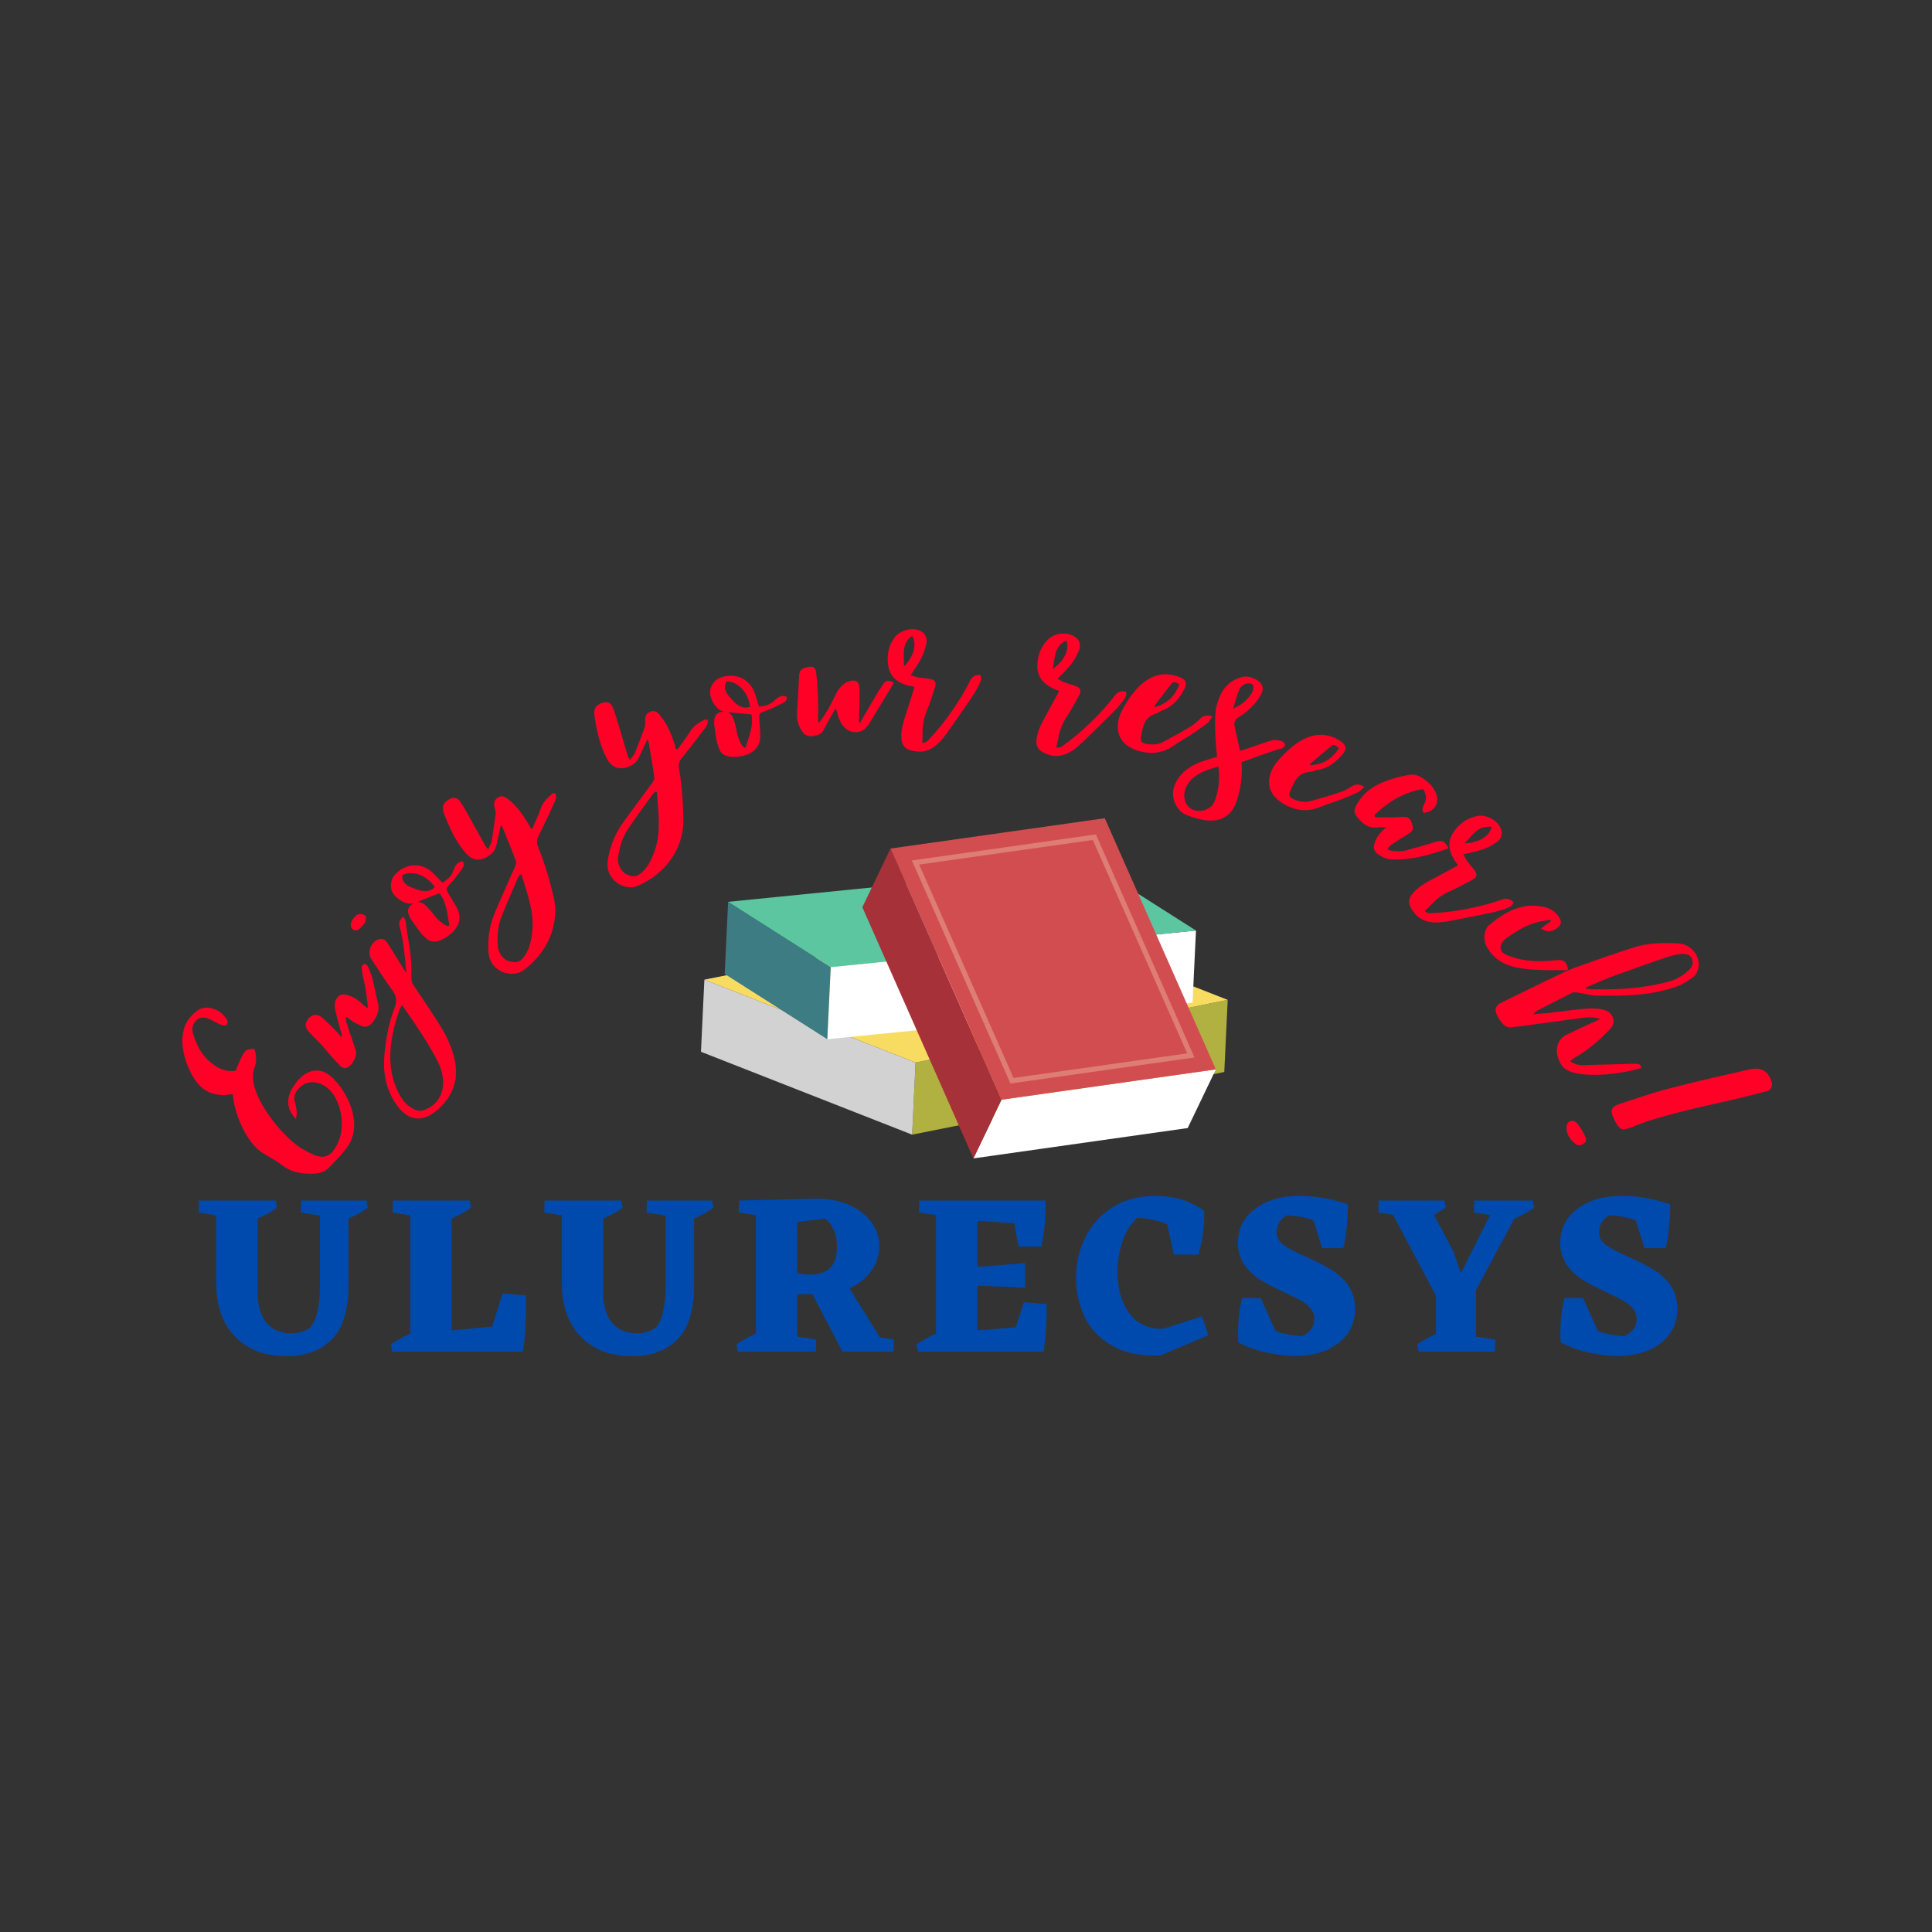 <?xml version="1.0" encoding="UTF-8"?>
<svg xmlns="http://www.w3.org/2000/svg" xmlns:xlink="http://www.w3.org/1999/xlink" width="375pt" height="375pt" viewBox="0 0 375 375" version="1.2">
<rect x="0" y="0" width="375" height="375" fill="#333333" stroke="none"/>
<defs>
<g>
<symbol overflow="visible" id="glyph0-0">
<path style="stroke:none;" d="M 20.609 -20.297 L 20.609 -1.016 L 2.078 -1.016 L 2.078 -20.297 Z M 16 -6.109 L 16 -15.25 L 6.828 -15.25 L 6.828 -6.109 Z M 16 -6.109 "/>
</symbol>
<symbol overflow="visible" id="glyph0-1">
<path style="stroke:none;" d="M 33.141 -27.922 C 32.078 -27.148 30.82 -26.453 29.375 -25.828 L 29.375 -12.672 C 29.344 -7.891 28.242 -4.43 26.078 -2.297 C 23.91 -0.172 21.035 0.891 17.453 0.891 C 13.297 0.891 10 -0.312 7.562 -2.719 C 5.125 -5.133 3.844 -8.453 3.719 -12.672 L 3.719 -26.453 L 0.312 -26.984 L 0.359 -29.328 L 15.25 -29.328 L 15.516 -27.922 C 14.453 -27.148 13.195 -26.453 11.75 -25.828 L 11.75 -11.562 C 11.75 -8.875 12.336 -6.863 13.516 -5.531 C 14.691 -4.207 16.27 -3.547 18.25 -3.547 C 19.695 -3.547 20.926 -3.914 21.938 -4.656 C 23.176 -6.008 23.812 -8.648 23.844 -12.578 L 23.844 -26.406 L 20.156 -26.984 L 20.203 -29.328 L 32.875 -29.328 Z M 33.141 -27.922 "/>
</symbol>
<symbol overflow="visible" id="glyph0-2">
<path style="stroke:none;" d="M 27.297 -9.266 C 27.297 -5.391 27.086 -2.301 26.672 0 L 1.328 0 L 1.062 -1.422 C 2.188 -2.18 3.441 -2.875 4.828 -3.5 L 4.828 -26.453 L 1.422 -26.984 L 1.469 -29.328 L 16.344 -29.328 L 16.609 -27.922 C 15.547 -27.148 14.289 -26.453 12.844 -25.828 L 12.844 -4.125 L 20.734 -4.875 L 22.734 -11.297 L 27.297 -10.906 Z M 27.297 -9.266 "/>
</symbol>
<symbol overflow="visible" id="glyph0-3">
<path style="stroke:none;" d="M 31.594 -2.344 L 31.547 0 L 21.625 0 L 15.781 -11.172 L 12.844 -11.125 L 12.844 -2.922 L 16.531 -2.344 L 16.484 0 L 1.328 0 L 1.062 -1.422 C 2.188 -2.18 3.441 -2.875 4.828 -3.5 L 4.828 -26.5 L 1.5 -26.984 L 1.547 -29.328 L 16.578 -29.688 C 20.117 -29.688 23.035 -28.805 25.328 -27.047 C 27.617 -25.297 28.766 -23.086 28.766 -20.422 C 28.766 -18.711 28.242 -17.125 27.203 -15.656 C 26.172 -14.195 24.77 -13.07 23 -12.281 L 28.891 -2.75 Z M 12.844 -15.25 C 13.676 -15.039 14.504 -14.938 15.328 -14.938 C 18.816 -14.938 20.562 -16.723 20.562 -20.297 C 20.562 -22.711 19.805 -24.555 18.297 -25.828 L 12.844 -25.172 Z M 12.844 -15.25 "/>
</symbol>
<symbol overflow="visible" id="glyph0-4">
<path style="stroke:none;" d="M 26.281 -9.219 C 26.332 -6.32 26.156 -3.25 25.75 0 L 1.328 0 L 1.062 -1.422 C 2.188 -2.18 3.441 -2.875 4.828 -3.5 L 4.828 -26.5 L 1.5 -26.984 L 1.547 -29.328 L 26.062 -29.328 L 26.094 -28.312 C 26.094 -25.594 25.816 -22.953 25.266 -20.391 L 20.828 -20.391 L 20.031 -24.906 L 12.844 -25.391 L 12.844 -16.438 L 22.109 -17.188 L 22.109 -12.406 L 12.844 -12.812 L 12.844 -4.125 L 20.297 -4.703 L 21.891 -9.578 Z M 26.281 -9.219 "/>
</symbol>
<symbol overflow="visible" id="glyph0-5">
<path style="stroke:none;" d="M 26.094 -3.188 L 16.797 0.75 C 12.922 0.895 9.758 0.242 7.312 -1.203 C 4.863 -2.648 3.098 -4.539 2.016 -6.875 C 0.941 -9.207 0.406 -11.672 0.406 -14.266 C 0.406 -17.047 0.988 -19.645 2.156 -22.062 C 3.32 -24.488 5.07 -26.453 7.406 -27.953 C 9.738 -29.461 12.57 -30.219 15.906 -30.219 C 19.477 -30.219 22.598 -29.258 25.266 -27.344 L 25.297 -26.5 C 25.297 -24.102 24.926 -21.547 24.188 -18.828 L 19.406 -18.828 L 18.078 -24.766 C 16.211 -25.473 14.289 -25.875 12.312 -25.969 C 11.02 -24.812 10.055 -23.285 9.422 -21.391 C 8.785 -19.504 8.469 -17.516 8.469 -15.422 C 8.469 -12.172 9.227 -9.508 10.75 -7.438 C 12.27 -5.375 14.461 -4.375 17.328 -4.438 L 24.859 -6.828 Z M 26.094 -3.188 "/>
</symbol>
<symbol overflow="visible" id="glyph0-6">
<path style="stroke:none;" d="M 25 -8.234 C 25 -5.523 23.926 -3.332 21.781 -1.656 C 19.633 0.008 16.848 0.844 13.422 0.844 C 11.617 0.844 9.676 0.602 7.594 0.125 C 5.508 -0.344 3.742 -1.004 2.297 -1.859 L 2.344 -1.953 L 2.297 -3.281 C 2.297 -6.051 2.566 -8.426 3.109 -10.406 L 6.688 -10.406 L 9.578 -3.984 C 11.254 -3.398 12.969 -3.078 14.719 -3.016 C 16.312 -3.754 17.109 -4.859 17.109 -6.328 C 17.109 -7.805 16.102 -9.078 14.094 -10.141 L 8.688 -12.766 L 6.953 -13.734 C 3.828 -15.629 2.266 -18.098 2.266 -21.141 C 2.266 -23.828 3.367 -26.008 5.578 -27.688 C 7.797 -29.375 10.664 -30.219 14.188 -30.219 C 17.488 -30.219 20.645 -29.656 23.656 -28.531 C 23.539 -24.957 23.234 -22.141 22.734 -20.078 L 18.656 -20.078 L 16.922 -25.484 C 15.453 -26.066 13.738 -26.391 11.781 -26.453 C 10.457 -25.66 9.797 -24.551 9.797 -23.125 C 9.797 -22.156 10.258 -21.336 11.188 -20.672 C 12.113 -20.004 13.633 -19.207 15.75 -18.281 C 17.863 -17.352 19.547 -16.473 20.797 -15.641 C 22.055 -14.816 23.07 -13.805 23.844 -12.609 C 24.613 -11.41 25 -9.953 25 -8.234 Z M 25 -8.234 "/>
</symbol>
<symbol overflow="visible" id="glyph0-7">
<path style="stroke:none;" d="M 18.781 -2.922 L 22.516 -2.344 L 22.469 0 L 7.672 0 L 7.406 -1.422 C 8.406 -2.129 9.613 -2.789 11.031 -3.406 L 11.031 -10.859 L 2.703 -26.547 L -0.141 -26.984 L -0.094 -29.328 L 12.672 -29.328 L 12.938 -27.922 L 10.641 -26.547 L 14.484 -19.312 L 15.734 -15.469 L 16 -15.469 L 21.531 -26.5 L 18.391 -26.984 L 18.438 -29.328 L 29.828 -29.328 L 30.094 -27.922 C 29.145 -27.234 27.859 -26.523 26.234 -25.797 L 18.781 -11.875 Z M 18.781 -2.922 "/>
</symbol>
<symbol overflow="visible" id="glyph1-0">
<path style="stroke:none;" d="M -22.223 -32.688 C -21.934 -32.605 -21.488 -32.578 -21.223 -32.707 C -21.062 -33.02 -20.984 -33.176 -21.113 -33.57 C -22.227 -35.781 -25.184 -36.824 -27.004 -35.445 C -27.875 -34.77 -28.59 -34.016 -29.094 -33.02 C -30.77 -29.727 -29.305 -24.836 -27.254 -21.883 C -25.797 -19.824 -23.754 -18.918 -21.207 -19.141 C -20.867 -19.164 -20.5 -19.238 -20.078 -19.289 C -19.977 -18.973 -19.953 -18.762 -19.953 -18.5 C -19.531 -15.059 -17.18 -9.457 -13.938 -7.676 C -12.785 -6.961 -11.582 -6.348 -10.539 -5.555 C -8.816 -4.152 -6.824 -3.797 -4.699 -3.836 C -3.57 -3.855 -2.281 -4.055 -1.438 -4.941 C -0.223 -6.168 1.02 -7.445 2.051 -8.828 C 2.371 -9.195 2.582 -9.613 2.77 -9.98 C 4.789 -13.957 2.438 -19.297 -0.43 -22.203 C -2.566 -24.473 -5.141 -24.465 -7.414 -21.934 C -7.891 -21.387 -8.262 -20.785 -8.633 -20.184 C -9.75 -17.988 -9.418 -16.176 -7.75 -14.406 C -7.723 -14.984 -7.613 -15.324 -7.613 -15.715 C -7.711 -16.426 -7.758 -17.109 -7.992 -17.816 C -8.195 -18.449 -8.09 -19.051 -7.82 -19.574 C -7.504 -20.203 -6.895 -20.75 -6.316 -21.113 C -4.84 -22.074 -2.746 -21.535 -1.285 -20.137 C 0.801 -18.152 2.082 -13.16 0.219 -9.5 C -0.738 -7.613 -1.926 -6.574 -4.125 -7.426 C -4.934 -7.773 -5.668 -8.145 -6.426 -8.598 C -10.059 -10.512 -17.688 -19.59 -15.848 -24.379 C -15.34 -25.504 -15.465 -26.816 -15.824 -28.051 C -17.133 -28.059 -17.527 -28.062 -18.273 -26.598 C -18.59 -25.969 -18.938 -25.027 -19.5 -23.797 C -20.836 -23.625 -22.07 -23.922 -23.219 -24.637 C -25.625 -26.121 -26.945 -28.309 -27.719 -30.938 C -27.949 -31.648 -27.945 -32.305 -27.625 -32.934 C -26.961 -34.238 -25.621 -34.414 -24.367 -33.777 C -23.633 -33.402 -22.98 -33.008 -22.223 -32.688 Z M -22.223 -32.688 "/>
</symbol>
<symbol overflow="visible" id="glyph2-0">
<path style="stroke:none;" d="M -4.906 -24.629 C -5.055 -24.52 -5.285 -24.395 -5.387 -24.25 C -5.457 -24.156 -5.477 -24.027 -5.461 -23.945 C -5.418 -23.195 -5.293 -22.457 -5.133 -21.77 C -4.602 -19.883 -4.445 -17.973 -4.242 -16.027 C -4.707 -16.285 -5.137 -16.594 -5.453 -16.961 C -6.355 -17.816 -7.332 -18.363 -8.512 -18.629 C -9.305 -18.828 -9.77 -18.582 -10.258 -17.992 C -10.801 -17.227 -10.742 -16.395 -10.555 -15.543 C -10.195 -13.922 -9.707 -12.281 -9.266 -10.672 C -9.332 -10.574 -9.367 -10.527 -9.434 -10.434 C -10.203 -11.48 -12.262 -13.445 -13.199 -14.254 C -14.219 -15.047 -15.184 -14.797 -15.914 -13.875 C -16.559 -12.965 -16.418 -12.148 -15.547 -11.242 C -14.695 -10.422 -13.918 -9.586 -13.098 -8.715 C -11.949 -7.395 -10.832 -6.027 -9.613 -4.805 C -9.395 -4.504 -8.863 -4.344 -8.535 -4.398 C -8.125 -4.469 -7.641 -4.844 -7.27 -5.371 C -6.727 -6.137 -6.355 -7.168 -6.582 -7.762 C -7.195 -9.633 -7.855 -11.543 -8.469 -13.418 C -8.559 -13.695 -8.484 -14.004 -8.555 -14.41 C -7.98 -14.004 -7.551 -13.699 -7.168 -13.426 C -6.605 -13.102 -5.965 -12.789 -5.418 -12.547 C -4.289 -12.105 -3.617 -12.852 -3.039 -13.668 C -2.293 -14.719 -1.949 -15.914 -2.352 -17.277 C -2.73 -18.77 -2.996 -20.324 -3.375 -21.816 C -3.594 -22.621 -3.945 -23.445 -4.281 -24.188 C -4.406 -24.418 -4.789 -24.691 -4.906 -24.629 Z M -4.906 -24.629 "/>
</symbol>
<symbol overflow="visible" id="glyph3-0">
<path style="stroke:none;" d="M -7.41 -20.16 C -8.184 -19.277 -8.281 -18.895 -7.914 -17.797 C -7.414 -15.961 -6.973 -12.539 -6.746 -9.227 C -7.68 -10.746 -8.516 -12.02 -9.312 -13.336 C -9.691 -13.977 -10.109 -14.652 -10.527 -15.25 C -10.891 -15.723 -11.367 -15.98 -11.98 -15.816 C -12.469 -15.699 -12.867 -15.422 -13.215 -15.023 C -13.945 -14.184 -14.109 -12.926 -13.547 -11.965 C -12.156 -9.898 -10.844 -7.742 -9.332 -5.723 C -8.598 -4.691 -8.574 -3.738 -8.992 -2.547 C -10.227 0.66 -10.828 4.027 -11.047 7.492 C -11.207 10.625 -10.512 13.488 -8.84 16.035 C -6.383 19.734 -3.516 19.746 -0.727 17.352 C -0.211 16.941 0.172 16.5 0.598 16.012 C 4.992 10.969 2.32 4.75 -0.84 -0.109 C -2.328 -2.418 -3.855 -4.684 -5.383 -6.949 C -5.887 -7.625 -5.738 -8.508 -5.75 -9.297 C -5.777 -13.91 -6.273 -14.5 -6.828 -18.953 C -6.902 -19.406 -6.934 -19.902 -7.41 -20.16 Z M -2.816 17.16 C -3.539 17.543 -4.285 17.594 -4.969 17.309 C -5.996 16.879 -6.875 16.191 -7.48 15.277 C -11 10.027 -10.074 3.52 -8.047 -2.109 C -7.98 -2.363 -7.828 -2.543 -7.566 -3.016 C -6.504 -1.469 -5.543 -0.16 -4.656 1.234 C -3.312 3.262 -2.004 5.336 -0.859 7.504 C 0.562 10.066 1.129 13.438 -0.953 15.828 C -1.418 16.359 -2.051 16.816 -2.816 17.16 Z M -15.504 -18.109 C -15.465 -18.156 -15.426 -18.199 -15.391 -18.242 C -15.312 -18.332 -15.234 -18.422 -15.043 -18.641 C -15.043 -18.641 -14.965 -18.73 -14.887 -18.816 C -14.809 -18.906 -14.656 -19.082 -14.668 -19.25 C -14.57 -19.629 -14.488 -20.258 -14.703 -20.371 C -15.441 -20.859 -16.188 -20.809 -16.766 -20.145 C -16.961 -19.926 -17.148 -19.621 -17.297 -19.359 C -17.594 -18.84 -17.668 -18.129 -17.098 -17.711 C -16.441 -17.215 -15.934 -17.707 -15.504 -18.109 Z M -15.504 -18.109 "/>
</symbol>
<symbol overflow="visible" id="glyph4-0">
<path style="stroke:none;" d="M -3.84 -21.848 C -4.062 -21.23 -4.363 -20.781 -4.789 -20.379 C -5.129 -20.055 -5.512 -19.773 -5.973 -19.496 C -6.5 -20.047 -7.023 -20.602 -7.508 -21.109 C -9.73 -23.449 -12.723 -23.445 -15.02 -21.262 C -15.91 -20.414 -16.242 -18.887 -15.73 -17.754 C -15.223 -16.535 -12.734 -14.77 -11.176 -15.684 C -11.637 -15.488 -11.934 -15.289 -12.191 -15.047 C -12.914 -14.359 -12.727 -13.484 -12.012 -12.305 C -11.453 -11.457 -10.809 -10.613 -10.207 -9.809 C -9.805 -9.301 -9.359 -8.914 -8.871 -8.488 C -7.367 -7.328 -5.086 -8.848 -3.98 -9.898 C -2.484 -11.477 -2.238 -13.008 -3.312 -14.902 C -3.746 -15.703 -4.227 -16.461 -4.703 -17.219 C -5.34 -18.398 -5.297 -18.355 -4.398 -19.371 C -3.547 -20.262 -2.816 -21.281 -2.125 -22.258 C -1.828 -22.625 -1.605 -23.16 -2.09 -23.668 C -2.508 -23.598 -2.844 -23.441 -3.098 -23.199 C -3.48 -22.832 -3.66 -22.34 -3.84 -21.848 Z M -4.648 -11.367 C -4.648 -11.285 -4.652 -11.203 -4.695 -11.16 C -5.078 -10.797 -6.746 -12.125 -7.426 -13.016 C -7.988 -13.777 -8.551 -14.457 -9.199 -15.055 C -10.051 -15.945 -11.008 -15.766 -11.008 -15.766 C -11.008 -15.766 -10.926 -15.762 -10.676 -15.84 C -9.332 -16.387 -7.949 -16.891 -6.566 -17.477 C -5.156 -15.738 -5.051 -13.492 -4.648 -11.367 Z M -7.449 -18.66 C -8.938 -17.246 -10.492 -18.035 -12.016 -18.613 C -13.043 -19.012 -13.855 -19.695 -13.781 -20.98 C -11.637 -21.965 -9.09 -20.984 -7.449 -18.66 Z M -7.449 -18.66 "/>
</symbol>
<symbol overflow="visible" id="glyph5-0">
<path style="stroke:none;" d="M 4.836 -26.668 C 3.914 -25.844 3.035 -25.059 2.633 -23.816 C 2.172 -22.461 1.512 -21.18 0.969 -19.836 C 0.734 -19.953 0.652 -19.969 0.652 -19.969 C 0.562 -20.191 0.422 -20.383 0.332 -20.605 C -0.832 -22.59 -2.102 -24.422 -3.988 -25.809 C -4.559 -26.188 -5.082 -26.312 -5.688 -25.945 C -6.348 -25.457 -6.496 -25.062 -6.41 -24.25 C -6.289 -23.688 -6.082 -23.109 -6.16 -22.617 C -6.391 -20.848 -6.656 -19.125 -6.922 -17.402 C -7.035 -16.957 -7.355 -16.504 -7.574 -15.906 C -7.898 -16.25 -8.086 -16.406 -8.176 -16.629 C -9.098 -18.285 -10.016 -19.938 -10.938 -21.59 C -11.59 -22.785 -12.246 -23.977 -12.996 -25.102 C -13.723 -26.094 -14.488 -26.047 -15.469 -25.398 C -16.367 -24.742 -16.633 -24.109 -16.133 -22.73 C -15.086 -20.008 -13.895 -17.391 -11.973 -15.16 C -10.617 -13.605 -9 -13.484 -7.344 -14.695 C -6.633 -15.215 -6.156 -15.855 -5.969 -16.793 C -5.695 -18.012 -5.422 -19.227 -5.141 -20.527 C -4.953 -20.371 -4.871 -20.359 -4.848 -20.23 C -3.969 -18.039 -3.043 -15.879 -2.25 -13.699 C -2.086 -13.379 -2.199 -12.934 -2.332 -12.621 C -3.691 -9.512 -5.09 -6.453 -6.418 -3.301 C -7.383 -0.848 -7.742 1.742 -7.516 4.34 C -7.168 7.793 -3.078 9.305 -0.711 7.574 C 3.789 4.281 6.398 -1.195 5.078 -6.773 C 4.316 -9.996 3.379 -13.164 2.137 -16.254 C 1.758 -17.066 1.812 -17.688 2.184 -18.473 C 3.324 -20.688 4.301 -22.93 5.359 -25.16 C 5.566 -25.672 5.77 -26.188 5.402 -26.789 C 5.191 -26.781 4.98 -26.773 4.836 -26.668 Z M -1.297 5.676 C -1.867 6.094 -2.5 6.121 -3.391 5.898 C -4.523 5.641 -5.555 4.43 -5.691 3.148 C -5.895 1.188 -5.754 -0.805 -5.039 -2.711 C -4.059 -5.246 -2.914 -7.758 -1.852 -10.277 C -1.734 -10.512 -1.613 -10.746 -1.41 -10.965 C -1.328 -10.953 -1.246 -10.941 -1.117 -10.961 C -0.848 -9.996 -0.496 -9.02 -0.223 -8.055 C 0.996 -4.004 1.598 -1.098 0.352 3.16 C 0.059 3.957 -0.637 5.191 -1.297 5.676 Z M -1.297 5.676 "/>
</symbol>
<symbol overflow="visible" id="glyph6-0">
<path style="stroke:none;" d="M 10.512 -24.98 C 9.43 -24.379 8.402 -23.801 7.742 -22.68 C 6.996 -21.453 6.074 -20.344 5.25 -19.152 C 5.047 -19.32 4.973 -19.352 4.973 -19.352 C 4.93 -19.59 4.836 -19.805 4.797 -20.043 C 4.094 -22.23 3.25 -24.297 1.711 -26.059 C 1.234 -26.555 0.75 -26.789 0.082 -26.559 C -0.672 -26.23 -0.898 -25.875 -0.992 -25.062 C -0.996 -24.484 -0.922 -23.879 -1.102 -23.414 C -1.715 -21.738 -2.348 -20.113 -2.98 -18.492 C -3.184 -18.082 -3.598 -17.707 -3.941 -17.172 C -4.184 -17.578 -4.332 -17.77 -4.371 -18.008 C -4.91 -19.824 -5.449 -21.637 -5.988 -23.449 C -6.367 -24.758 -6.75 -26.062 -7.238 -27.324 C -7.734 -28.453 -8.488 -28.57 -9.586 -28.152 C -10.609 -27.703 -11.004 -27.145 -10.816 -25.691 C -10.383 -22.805 -9.789 -19.992 -8.395 -17.398 C -7.41 -15.586 -5.859 -15.113 -3.977 -15.938 C -3.172 -16.293 -2.566 -16.812 -2.18 -17.688 C -1.652 -18.816 -1.121 -19.945 -0.559 -21.152 C -0.414 -20.961 -0.336 -20.93 -0.344 -20.801 C 0.039 -18.469 0.477 -16.16 0.777 -13.859 C 0.867 -13.516 0.66 -13.105 0.465 -12.824 C -1.539 -10.09 -3.566 -7.406 -5.547 -4.617 C -7.023 -2.43 -7.938 0.02 -8.277 2.602 C -8.688 6.051 -5.023 8.418 -2.336 7.238 C 2.77 5 6.504 0.223 6.426 -5.508 C 6.383 -8.82 6.156 -12.117 5.613 -15.402 C 5.422 -16.277 5.609 -16.875 6.141 -17.555 C 7.734 -19.473 9.176 -21.449 10.691 -23.395 C 11.004 -23.852 11.316 -24.309 11.09 -24.98 C 10.879 -25.016 10.672 -25.051 10.512 -24.98 Z M -2.5 5.262 C -3.145 5.543 -3.77 5.434 -4.59 5.023 C -5.641 4.523 -6.383 3.121 -6.242 1.84 C -6.012 -0.121 -5.441 -2.035 -4.332 -3.738 C -2.824 -6 -1.16 -8.203 0.422 -10.438 C 0.59 -10.637 0.758 -10.84 1.004 -11.012 C 1.082 -10.98 1.156 -10.949 1.289 -10.945 C 1.344 -9.941 1.477 -8.91 1.531 -7.91 C 1.84 -3.691 1.797 -0.723 -0.344 3.16 C -0.801 3.875 -1.746 4.93 -2.5 5.262 Z M -2.5 5.262 "/>
</symbol>
<symbol overflow="visible" id="glyph7-0">
<path style="stroke:none;" d="M 6.562 -21.188 C 6.082 -20.742 5.609 -20.48 5.047 -20.316 C 4.594 -20.184 4.129 -20.105 3.59 -20.07 C 3.375 -20.805 3.16 -21.535 2.961 -22.211 C 2.051 -25.309 -0.609 -26.668 -3.648 -25.773 C -4.832 -25.426 -5.824 -24.219 -5.887 -22.977 C -5.988 -21.664 -4.586 -18.957 -2.781 -19.059 C -3.281 -19.094 -3.633 -19.051 -3.973 -18.953 C -4.93 -18.672 -5.164 -17.809 -5.066 -16.43 C -4.953 -15.426 -4.77 -14.379 -4.602 -13.387 C -4.477 -12.75 -4.254 -12.203 -4.016 -11.602 C -3.207 -9.883 -0.484 -10.191 0.98 -10.621 C 3.031 -11.348 3.949 -12.594 3.859 -14.77 C 3.836 -15.68 3.758 -16.574 3.68 -17.469 C 3.652 -18.805 3.672 -18.75 4.934 -19.242 C 6.098 -19.645 7.215 -20.219 8.273 -20.773 C 8.707 -20.961 9.148 -21.336 8.949 -22.012 C 8.547 -22.137 8.176 -22.152 7.84 -22.051 C 7.332 -21.902 6.945 -21.547 6.562 -21.188 Z M 1.059 -12.234 C 1.016 -12.16 0.977 -12.09 0.922 -12.074 C 0.414 -11.926 -0.461 -13.867 -0.664 -14.973 C -0.816 -15.906 -1.008 -16.766 -1.309 -17.594 C -1.656 -18.777 -2.594 -19.051 -2.594 -19.051 C -2.594 -19.051 -2.523 -19.012 -2.262 -18.965 C -0.82 -18.84 0.641 -18.656 2.141 -18.547 C 2.598 -16.355 1.672 -14.312 1.059 -12.234 Z M 1.895 -20.004 C -0.074 -19.426 -1.102 -20.836 -2.188 -22.043 C -2.918 -22.871 -3.328 -23.852 -2.676 -24.961 C -0.324 -24.855 1.496 -22.82 1.895 -20.004 Z M 1.895 -20.004 "/>
</symbol>
<symbol overflow="visible" id="glyph8-0">
<path style="stroke:none;" d="M 13.57 -20.137 C 12.902 -19.137 12.242 -18.074 11.645 -17.023 C 10.754 -15.57 9.93 -14.066 9.098 -12.621 C 8.918 -13.008 8.938 -13.25 8.957 -13.488 C 8.988 -15.457 9.145 -17.387 9.07 -19.277 C 9.027 -20.637 8.535 -21.09 7.492 -20.918 C 7.262 -20.883 6.922 -20.766 6.586 -20.652 C 6.41 -20.621 6.305 -20.547 6.211 -20.41 C 5.465 -19.871 4.914 -19.246 4.516 -18.406 C 3.59 -16.469 2.602 -14.523 1.121 -12.672 C 1.062 -13.02 0.977 -13.184 1.016 -13.309 C 1.008 -14.797 1.059 -16.293 1.004 -17.711 C 0.922 -19.301 0.848 -20.836 0.648 -22.406 C 0.523 -23.516 0.203 -23.645 -0.684 -23.617 C -1.668 -23.453 -2.477 -23.32 -2.645 -22.164 C -2.812 -19.578 -2.922 -17.004 -3.09 -14.418 C -3.133 -13.223 -2.777 -12.148 -2.141 -11.184 C -1.707 -10.363 -1.016 -10.121 -0.129 -10.148 C 1.031 -10.34 1.727 -10.453 2.289 -11.734 C 2.965 -13.035 3.711 -14.289 4.398 -15.531 C 4.715 -15.051 4.734 -14.578 4.867 -14.125 C 5.48 -12.203 6.695 -10.617 8.895 -10.98 C 9.762 -11.125 10.379 -11.703 11.086 -12.828 C 12.488 -15.145 13.891 -17.457 15.293 -19.77 C 15.43 -20.027 15.566 -20.289 15.691 -20.605 C 15.125 -20.809 14.746 -20.926 14.457 -20.879 C 14.109 -20.82 13.848 -20.602 13.57 -20.137 Z M 13.57 -20.137 "/>
</symbol>
<symbol overflow="visible" id="glyph9-0">
<path style="stroke:none;" d="M 15.238 -19.359 C 14.301 -19.32 13.723 -19.062 13.289 -18.164 C 11.559 -14.57 8.23 -9.793 5.355 -6.855 C 5.078 -6.492 4.738 -6.184 4.152 -6.16 C 4.152 -6.16 4.094 -6.156 4.035 -6.156 C 4.07 -6.688 4.109 -7.156 4.09 -7.625 C 4.016 -9.445 4.359 -11.102 5.059 -12.715 C 5.645 -14.148 6.055 -15.574 6.527 -17.004 C 6.781 -17.895 6.527 -18.355 5.582 -18.551 C 4.93 -18.699 4.168 -18.668 3.516 -18.82 C 2.984 -18.855 2.449 -19.07 1.793 -19.277 C 2.621 -20.602 3.344 -21.574 3.887 -22.652 C 4.32 -23.551 4.633 -24.504 4.828 -25.449 C 5.023 -26.398 4.691 -27.324 3.793 -27.816 C 3.254 -28.086 2.66 -28.238 1.957 -28.211 C 0.664 -28.156 -0.719 -27.512 -1.383 -26.547 C -2.383 -25.156 -2.789 -23.609 -2.66 -21.855 C -2.465 -18.574 -0.305 -17.488 2.531 -17.016 C 1.914 -14.938 1.23 -12.91 0.609 -10.949 C 0.195 -9.582 -0.16 -8.215 0.016 -6.754 C 0.117 -5.703 0.672 -5.078 1.566 -4.762 C 2.281 -4.559 2.992 -4.41 3.695 -4.438 C 6.332 -4.547 8 -6.848 9.387 -8.84 C 10.828 -10.898 12.27 -12.953 13.656 -15.008 C 14.262 -15.914 14.754 -16.812 15.188 -17.711 C 15.402 -18.191 15.672 -18.789 15.238 -19.359 Z M 0.488 -20.984 C 0.512 -23.277 -0.043 -25.426 2.066 -26.922 C 3.012 -25.316 2.461 -23.004 0.488 -20.984 Z M 0.488 -20.984 "/>
</symbol>
<symbol overflow="visible" id="glyph10-0">
<path style="stroke:none;" d="M 18.613 -16.141 C 17.688 -16.277 17.07 -16.133 16.477 -15.332 C 14.098 -12.129 9.93 -8.066 6.555 -5.723 C 6.211 -5.418 5.82 -5.18 5.238 -5.266 C 5.238 -5.266 5.18 -5.277 5.121 -5.285 C 5.258 -5.797 5.387 -6.254 5.457 -6.719 C 5.727 -8.516 6.375 -10.082 7.363 -11.535 C 8.211 -12.832 8.883 -14.156 9.613 -15.469 C 10.035 -16.297 9.871 -16.797 8.977 -17.168 C 8.367 -17.438 7.613 -17.551 7 -17.82 C 6.484 -17.957 6 -18.266 5.395 -18.594 C 6.457 -19.738 7.352 -20.555 8.086 -21.512 C 8.68 -22.312 9.168 -23.191 9.539 -24.086 C 9.91 -24.977 9.758 -25.949 8.969 -26.602 C 8.488 -26.969 7.934 -27.23 7.238 -27.336 C 5.961 -27.527 4.48 -27.156 3.645 -26.332 C 2.402 -25.152 1.711 -23.715 1.508 -21.965 C 1.082 -18.707 2.996 -17.23 5.695 -16.234 C 4.695 -14.309 3.645 -12.449 2.66 -10.637 C 1.996 -9.371 1.391 -8.098 1.289 -6.629 C 1.191 -5.578 1.617 -4.859 2.438 -4.383 C 3.098 -4.047 3.77 -3.766 4.465 -3.664 C 7.074 -3.273 9.148 -5.215 10.883 -6.914 C 12.688 -8.66 14.492 -10.406 16.238 -12.164 C 17.008 -12.938 17.66 -13.73 18.254 -14.531 C 18.555 -14.961 18.934 -15.5 18.613 -16.141 Z M 4.438 -20.516 C 4.891 -22.762 4.75 -24.98 7.105 -26.051 C 7.73 -24.297 6.754 -22.129 4.438 -20.516 Z M 4.438 -20.516 "/>
</symbol>
<symbol overflow="visible" id="glyph11-0">
<path style="stroke:none;" d="M 18.379 -13.148 C 17.73 -12.535 17.078 -11.922 16.285 -11.465 C 14.613 -10.457 12.832 -9.48 11.062 -8.559 C 10.07 -8.039 8.977 -8.031 7.867 -8.207 C 6.961 -8.453 6.668 -8.715 6.871 -9.691 C 7.191 -11.551 7.527 -13.465 9.758 -14.078 C 10.16 -14.215 10.535 -14.477 10.895 -14.684 C 12.973 -15.398 14.238 -16.941 15.211 -18.746 C 15.848 -19.973 15.66 -20.629 14.348 -21.168 C 14.023 -21.316 13.684 -21.406 13.398 -21.484 C 8.527 -22.801 5.188 -18.535 3.195 -14.758 C 2.84 -14.125 2.586 -13.402 2.445 -12.652 C 1.871 -9.402 3.742 -7.559 6.633 -6.777 C 8.898 -6.168 11.094 -6.426 13.188 -7.867 C 14.238 -8.613 15.445 -9.262 16.555 -9.996 C 17.652 -10.672 18.719 -11.477 19.789 -12.281 C 20.105 -12.562 20.344 -12.984 20.738 -13.547 C 19.773 -13.805 19.121 -13.859 18.379 -13.148 Z M 14.277 -19.789 C 13.48 -17.512 11.914 -15.988 9.426 -15.324 C 9.543 -15.535 9.547 -15.777 9.707 -15.918 C 10.656 -17.18 11.605 -18.441 12.609 -19.691 C 12.977 -20.141 13.133 -20.277 13.473 -20.188 C 13.699 -20.125 13.91 -20.008 14.277 -19.789 Z M 14.277 -19.789 "/>
</symbol>
<symbol overflow="visible" id="glyph12-0">
<path style="stroke:none;" d="M 19.914 -12.129 C 19.836 -12.414 19.562 -12.836 19.266 -12.887 C 18.645 -13.066 17.945 -13.215 17.379 -13.059 C 15.965 -12.664 14.566 -12.141 13.184 -11.672 C 12.523 -11.426 11.883 -11.234 11.164 -11.012 C 10.801 -12.664 10.43 -14.133 10.133 -15.633 C 9.93 -16.406 10.059 -17.051 10.883 -17.547 C 12.582 -18.52 14.617 -20.5 15.375 -22.281 C 15.973 -23.812 14.863 -24.684 13.551 -25.195 C 12.84 -25.473 12.047 -25.531 11.254 -25.273 C 8.609 -24.48 7.277 -22.355 6.656 -19.953 C 5.977 -17.57 6.445 -12.477 6.684 -9.863 C 5.402 -9.48 4.195 -9.133 3 -8.656 C 0.797 -7.688 -0.969 -6.234 -1.699 -3.875 C -2.281 -1.898 -1.238 0.586 0.656 1.391 C 3.332 2.434 6.906 3.449 9.16 1.059 C 10.18 0.066 10.504 -1.254 10.863 -2.5 C 11.414 -4.551 11.613 -6.68 11.445 -8.824 C 13.789 -9.672 16.062 -10.484 18.309 -11.246 C 18.668 -11.355 18.984 -11.359 19.289 -11.492 C 19.539 -11.648 19.98 -11.977 19.914 -12.129 Z M 13.289 -24.039 C 13.398 -23.996 13.508 -23.953 13.598 -23.855 C 13.793 -23.715 13.742 -23.105 13.648 -22.703 C 13.16 -21.445 11.73 -20.051 9.832 -19.215 C 10.277 -20.68 10.539 -21.836 11.043 -22.965 C 11.34 -23.73 12.469 -24.359 13.289 -24.039 Z M 2.098 0.441 C 0.762 -0.016 0.062 -1.613 0.422 -3.176 C 0.883 -5.008 2.184 -6.078 3.746 -6.852 C 4.68 -7.309 5.734 -7.59 6.961 -7.992 C 7.266 -5.543 7.043 -3.359 6.211 -1.23 C 5.613 0.301 3.758 1.027 2.098 0.441 Z M 2.098 0.441 "/>
</symbol>
<symbol overflow="visible" id="glyph13-0">
<path style="stroke:none;" d="M 20.777 -8.887 C 20.012 -8.426 19.242 -7.969 18.371 -7.695 C 16.523 -7.07 14.57 -6.496 12.645 -5.98 C 11.566 -5.684 10.492 -5.91 9.449 -6.324 C 8.617 -6.758 8.387 -7.074 8.797 -7.988 C 9.508 -9.734 10.246 -11.531 12.559 -11.648 C 12.98 -11.695 13.402 -11.871 13.797 -11.996 C 15.98 -12.246 17.551 -13.48 18.887 -15.031 C 19.773 -16.094 19.73 -16.777 18.566 -17.586 C 18.281 -17.801 17.969 -17.961 17.707 -18.098 C 13.234 -20.43 9.055 -16.984 6.297 -13.723 C 5.812 -13.18 5.41 -12.531 5.109 -11.828 C 3.848 -8.781 5.281 -6.578 7.934 -5.191 C 10.016 -4.109 12.219 -3.887 14.57 -4.844 C 15.758 -5.348 17.078 -5.719 18.32 -6.199 C 19.535 -6.625 20.75 -7.18 21.969 -7.738 C 22.336 -7.941 22.66 -8.305 23.164 -8.766 C 22.281 -9.227 21.652 -9.422 20.777 -8.887 Z M 18.199 -16.254 C 16.934 -14.199 15.074 -13.051 12.5 -12.938 C 12.664 -13.117 12.719 -13.352 12.906 -13.453 C 14.102 -14.484 15.301 -15.516 16.551 -16.516 C 17.004 -16.875 17.191 -16.977 17.5 -16.816 C 17.711 -16.707 17.891 -16.547 18.199 -16.254 Z M 18.199 -16.254 "/>
</symbol>
<symbol overflow="visible" id="glyph14-0">
<path style="stroke:none;" d="M 23.488 -5.105 C 21.688 -4.562 19.809 -4.008 17.961 -3.5 C 16.801 -3.164 15.012 -3.258 14.105 -3.598 C 14.461 -4.422 15.199 -4.766 15.84 -5.18 C 16.742 -5.766 17.617 -6.309 18.488 -6.848 C 19.012 -7.195 19.137 -7.684 18.969 -8.367 C 18.75 -9.086 18.594 -9.48 18.258 -9.715 C 17.918 -9.949 17.445 -9.988 16.617 -9.918 C 14.988 -9.832 13.375 -9.875 11.73 -9.867 C 11.668 -9.984 11.641 -10.148 11.609 -10.309 C 14.254 -12.902 17.297 -14.727 21.016 -15.367 C 21.652 -14.43 21.723 -13.598 21.379 -12.691 C 21.109 -12.094 20.645 -11.418 21.105 -10.742 C 23.109 -10.855 24.277 -12.547 23.605 -14.363 C 23.105 -15.707 22.273 -16.566 21.113 -17.367 C 20.148 -18.035 19.211 -18.324 18.035 -18.066 C 16.074 -17.707 14.113 -17.137 12.293 -16.258 C 10.438 -15.324 9.031 -14.016 8.059 -12.191 C 7.605 -11.434 7.645 -10.766 8.105 -10.09 C 8.602 -9.465 9.078 -8.918 9.66 -8.52 C 10.434 -7.984 11.273 -7.762 12.383 -7.922 C 12.793 -7.996 13.23 -7.906 13.898 -7.945 C 12.695 -6.922 11.898 -5.977 11.582 -4.695 C 11.344 -3.934 11.543 -3.297 12.141 -2.816 C 13.055 -2.18 13.812 -1.73 15 -1.695 C 18.66 -1.52 22.551 -2.613 25.992 -3.875 C 25.625 -4.484 25.387 -4.863 25.051 -5.098 C 24.664 -5.363 24.207 -5.32 23.488 -5.105 Z M 23.488 -5.105 "/>
</symbol>
<symbol overflow="visible" id="glyph15-0">
<path style="stroke:none;" d="M 24.406 -3.359 C 23.703 -3.98 23.109 -4.195 22.176 -3.848 C 18.434 -2.465 12.723 -1.336 8.613 -1.219 C 8.16 -1.148 7.703 -1.164 7.266 -1.551 C 7.266 -1.551 7.223 -1.59 7.176 -1.629 C 7.57 -1.988 7.926 -2.297 8.238 -2.648 C 9.445 -4.008 10.844 -4.965 12.469 -5.645 C 13.887 -6.27 15.172 -7.008 16.5 -7.711 C 17.305 -8.176 17.441 -8.68 16.895 -9.48 C 16.527 -10.039 15.957 -10.547 15.594 -11.105 C 15.238 -11.5 15 -12.027 14.672 -12.633 C 16.188 -13.012 17.379 -13.207 18.52 -13.609 C 19.457 -13.953 20.344 -14.422 21.141 -14.969 C 21.941 -15.516 22.344 -16.41 22.039 -17.391 C 21.836 -17.961 21.516 -18.48 20.988 -18.949 C 20.023 -19.809 18.582 -20.305 17.43 -20.07 C 15.746 -19.762 14.383 -18.934 13.258 -17.578 C 11.117 -15.082 11.918 -12.801 13.633 -10.492 C 11.746 -9.426 9.848 -8.438 8.035 -7.457 C 6.789 -6.762 5.586 -6.023 4.699 -4.852 C 4.043 -4.023 4.008 -3.188 4.434 -2.34 C 4.805 -1.699 5.215 -1.098 5.738 -0.633 C 7.715 1.121 10.512 0.625 12.895 0.148 C 15.359 -0.328 17.824 -0.809 20.246 -1.324 C 21.312 -1.555 22.293 -1.859 23.227 -2.207 C 23.715 -2.402 24.324 -2.648 24.406 -3.359 Z M 14.918 -14.766 C 16.527 -16.398 17.617 -18.336 20.176 -17.945 C 19.742 -16.133 17.742 -14.852 14.918 -14.766 Z M 14.918 -14.766 "/>
</symbol>
<symbol overflow="visible" id="glyph16-0">
<path style="stroke:none;" d="M 21.586 -2.098 C 18.578 -1.754 15.629 -1.777 12.73 -2.797 C 12.16 -2.992 11.465 -3.238 11.07 -3.672 C 10.914 -3.848 10.801 -4.059 10.773 -4.352 C 10.613 -5.234 11.355 -5.984 12.133 -6.527 C 14.113 -7.922 16.258 -9.223 18.73 -9.637 C 19.32 -9.773 19.863 -9.871 20.449 -9.926 C 20.488 -9.879 20.523 -9.754 20.52 -9.672 C 19.914 -9.203 19.312 -8.82 18.574 -8.234 C 19.703 -7.512 20.699 -7.543 21.738 -8.32 C 22.469 -8.824 22.668 -9.477 22.211 -10.25 C 22.016 -10.551 21.824 -10.852 21.629 -11.07 C 21 -11.766 20.23 -12.18 19.328 -12.391 C 15.102 -13.395 11.766 -11.57 8.688 -9.027 C 7.477 -8.094 7.332 -6.066 8.051 -4.742 C 8.359 -4.227 8.664 -3.711 9.098 -3.234 C 11.301 -0.793 14.48 -0.426 17.586 -0.223 C 19.324 -0.137 21.152 -0.125 22.941 -0.16 C 23.23 -0.102 23.566 -0.168 23.855 -0.195 C 23.77 -0.906 23.586 -1.371 23.309 -1.676 C 22.957 -2.07 22.379 -2.18 21.586 -2.098 Z M 21.586 -2.098 "/>
</symbol>
<symbol overflow="visible" id="glyph17-0">
<path style="stroke:none;" d="M 27.684 8.121 C 26.332 8.117 24.965 8.199 23.566 8.227 C 21.531 8.266 19.449 8.332 17.367 8.402 C 16.57 8.379 15.805 8.191 14.984 7.613 C 15.371 7.348 15.547 7.086 15.824 6.969 C 18.332 5.547 20.496 3.719 22.445 1.68 C 23.121 1.008 23.633 0.301 23.316 -0.688 C 23.246 -0.996 23.113 -1.191 22.949 -1.434 C 22.09 -2.695 19.551 -2.668 18.188 -2.59 C 15.648 -2.352 13.098 -2.035 10.547 -1.715 C 9.73 -1.66 8.918 -1.602 7.797 -1.477 C 8.168 -1.871 8.281 -2.02 8.379 -2.086 C 10.758 -3.281 13.105 -4.523 15.438 -5.688 C 15.891 -5.855 16.445 -5.664 16.984 -5.605 C 18.012 -5.453 19.008 -5.137 20.016 -5.113 C 25.402 -5.023 30.691 -5.074 35.816 -6.934 C 36.953 -7.352 37.969 -8.043 38.957 -8.785 C 39.457 -9.199 39.773 -9.984 39.898 -10.637 C 40 -11.629 39.766 -12.602 39.203 -13.426 C 38.543 -14.398 37.41 -15.117 36.207 -15.219 C 33.16 -15.418 30.152 -15.355 27.23 -14.43 C 23.855 -13.34 20.516 -12.199 17.156 -10.977 C 15.586 -10.473 14.062 -9.793 12.621 -9.094 C 8.812 -7.281 5.039 -5.422 1.266 -3.562 C 0.895 -3.379 0.59 -2.887 0.512 -2.48 C 0.453 -1.941 0.801 -1.113 1.297 -0.387 C 1.727 0.242 2.223 0.758 2.613 0.918 C 2.727 0.98 2.973 1.027 3.137 1.059 C 3.785 0.973 4.422 0.965 5.07 0.879 C 9.102 0.332 13.051 -0.227 17.031 -0.738 C 18.25 -0.93 19.535 -1.023 20.844 -0.566 C 20.52 -0.418 20.242 -0.301 19.918 -0.148 C 18.07 0.684 16.176 1.547 14.312 2.461 C 12.969 3.094 12.41 4.254 12.395 5.688 C 12.402 6.531 12.785 7.621 13.348 8.445 C 15.395 11.449 25.277 10.113 28.797 8.926 C 28.797 8.711 28.695 8.566 28.629 8.469 C 28.398 8.129 28.023 8.102 27.684 8.121 Z M 38.578 -12.363 C 38.996 -11.441 38.629 -10.621 37.969 -10.031 C 36.984 -9.074 35.836 -8.363 34.488 -7.945 C 29.621 -6.547 24.66 -6.219 19.613 -6.332 C 19.141 -6.293 18.57 -6.402 18.113 -6.445 C 18.082 -6.496 18.062 -6.625 18.031 -6.672 C 19.684 -7.375 21.305 -8.121 22.941 -8.742 C 26.348 -9.996 29.785 -11.203 33.223 -12.406 C 34.391 -12.777 37.555 -13.867 38.414 -12.605 C 38.48 -12.508 38.512 -12.461 38.578 -12.363 Z M 38.578 -12.363 "/>
</symbol>
<symbol overflow="visible" id="glyph18-0">
<path style="stroke:none;" d="M 41.031 -5.051 C 41.641 -5.281 41.934 -5.75 41.891 -6.379 C 41.84 -6.746 41.715 -7.141 41.512 -7.566 C 40.488 -9.676 38.652 -9.57 36.754 -9.043 C 31.699 -7.902 26.648 -6.762 21.617 -5.438 C 18.379 -4.586 15.215 -3.449 12.051 -2.441 C 10.762 -2.012 10.461 -1.281 11.023 0.012 C 11.074 0.117 11.148 0.277 11.199 0.383 C 11.305 0.594 11.406 0.805 11.508 1.016 C 12.355 2.496 12.773 2.688 14.379 2.105 C 15.594 1.648 16.781 1.137 17.965 0.762 C 24.633 -1.355 31.527 -2.605 38.32 -4.324 C 39.242 -4.578 40.109 -4.801 41.031 -5.051 Z M 5.617 3.801 C 5.516 3.59 5.414 3.379 5.184 2.902 C 4.953 2.559 4.594 1.949 4.18 1.367 C 3.793 0.969 3.352 0.594 2.691 0.848 C 2.086 1.078 1.973 1.652 1.992 2.23 C 2.039 2.73 2.137 3.203 2.34 3.625 C 2.672 4.312 3.164 4.793 3.789 5.273 C 4.309 5.672 4.887 5.523 5.363 5.16 C 5.895 4.773 5.848 4.277 5.617 3.801 Z M 5.617 3.801 "/>
</symbol>
</g>
<clipPath id="clip1">
  <path d="M 177 194 L 238.379 194 L 238.379 221 L 177 221 Z M 177 194 "/>
</clipPath>
<clipPath id="clip2">
  <path d="M 136 177 L 238.379 177 L 238.379 207 L 136 207 Z M 136 177 "/>
</clipPath>
<clipPath id="clip3">
  <path d="M 141.133 167.789 L 232.242 167.789 L 232.242 187.77 L 141.133 187.77 Z M 141.133 167.789 "/>
</clipPath>
<clipPath id="clip4">
  <path d="M 161.242 187.711 L 158.273 185.824 L 141.328 175.047 L 175.891 171.59 L 182.098 185.625 L 161.242 187.711 M 224.422 181.391 L 220.93 173.492 L 232.137 180.617 L 224.422 181.391 M 182.098 185.625 L 175.891 171.59 L 178.879 171.293 L 185.082 185.328 L 182.098 185.625 M 221.434 181.691 L 216.59 170.734 L 220.93 173.492 L 224.422 181.391 L 221.434 181.691 M 186.113 185.223 L 179.906 171.188 L 212.223 167.957 L 215.094 169.781 L 220.406 181.793 L 186.113 185.223 "/>
</clipPath>
<clipPath id="clip5">
  <path d="M 161.242 187.711 L 158.273 185.824 L 141.328 175.047 L 175.891 171.59 L 182.098 185.625 L 161.242 187.711 M 224.422 181.391 L 220.93 173.492 L 232.137 180.617 L 224.422 181.391 M 182.098 185.625 L 175.891 171.59 L 178.879 171.293 L 185.082 185.328 L 182.098 185.625 M 221.434 181.691 L 216.59 170.734 L 220.93 173.492 L 224.422 181.391 L 221.434 181.691 M 186.113 185.223 L 179.906 171.188 L 212.223 167.957 L 215.094 169.781 L 220.406 181.793 L 186.113 185.223 "/>
</clipPath>
<clipPath id="clip6">
  <path d="M 188 207 L 236 207 L 236 224.805 L 188 224.805 Z M 188 207 "/>
</clipPath>
<clipPath id="clip7">
  <path d="M 167 164 L 195 164 L 195 224.805 L 167 224.805 Z M 167 164 "/>
</clipPath>
<clipPath id="clip8">
  <path d="M 172 158.805 L 236 158.805 L 236 214 L 172 214 Z M 172 158.805 "/>
</clipPath>
<clipPath id="clip9">
  <path d="M 178.832 169.766 L 221.445 169.766 L 221.445 185.395 L 178.832 185.395 Z M 178.832 169.766 "/>
</clipPath>
<clipPath id="clip10">
  <path d="M 185.082 185.328 L 178.879 171.293 L 179.906 171.188 L 186.113 185.223 L 185.082 185.328 M 220.406 181.793 L 215.094 169.781 L 216.59 170.734 L 221.434 181.691 L 220.406 181.793 "/>
</clipPath>
<clipPath id="clip11">
  <path d="M 185.082 185.328 L 178.879 171.293 L 179.906 171.188 L 186.113 185.223 L 185.082 185.328 M 220.406 181.793 L 215.094 169.781 L 216.59 170.734 L 221.434 181.691 L 220.406 181.793 "/>
</clipPath>
</defs>
<g id="surface1">
<g style="fill:rgb(0%,29.019%,67.839%);fill-opacity:1;">
  <use xlink:href="#glyph0-1" x="38.254" y="262.348"/>
</g>
<g style="fill:rgb(0%,29.019%,67.839%);fill-opacity:1;">
  <use xlink:href="#glyph0-2" x="74.81" y="262.348"/>
</g>
<g style="fill:rgb(0%,29.019%,67.839%);fill-opacity:1;">
  <use xlink:href="#glyph0-1" x="105.339" y="262.348"/>
</g>
<g style="fill:rgb(0%,29.019%,67.839%);fill-opacity:1;">
  <use xlink:href="#glyph0-3" x="141.895" y="262.348"/>
</g>
<g style="fill:rgb(0%,29.019%,67.839%);fill-opacity:1;">
  <use xlink:href="#glyph0-4" x="176.855" y="262.348"/>
</g>
<g style="fill:rgb(0%,29.019%,67.839%);fill-opacity:1;">
  <use xlink:href="#glyph0-5" x="208.448" y="262.348"/>
</g>
<g style="fill:rgb(0%,29.019%,67.839%);fill-opacity:1;">
  <use xlink:href="#glyph0-6" x="238.003" y="262.348"/>
</g>
<g style="fill:rgb(0%,29.019%,67.839%);fill-opacity:1;">
  <use xlink:href="#glyph0-7" x="267.69" y="262.348"/>
</g>
<g style="fill:rgb(0%,29.019%,67.839%);fill-opacity:1;">
  <use xlink:href="#glyph0-6" x="300.568" y="262.348"/>
</g>
<g style="fill:rgb(100%,0.389%,15.289%);fill-opacity:1;">
  <use xlink:href="#glyph1-0" x="65.219" y="231.651"/>
</g>
<g style="fill:rgb(100%,0.389%,15.289%);fill-opacity:1;">
  <use xlink:href="#glyph2-0" x="75.654" y="211.706"/>
</g>
<g style="fill:rgb(100%,0.389%,15.289%);fill-opacity:1;">
  <use xlink:href="#glyph3-0" x="85.601" y="198.102"/>
</g>
<g style="fill:rgb(100%,0.389%,15.289%);fill-opacity:1;">
  <use xlink:href="#glyph4-0" x="91.842" y="190.837"/>
</g>
<g style="fill:rgb(100%,0.389%,15.289%);fill-opacity:1;">
  <use xlink:href="#glyph5-0" x="102.347" y="180.723"/>
</g>
<g style="fill:rgb(100%,0.389%,15.289%);fill-opacity:1;">
  <use xlink:href="#glyph6-0" x="126.208" y="164.671"/>
</g>
<g style="fill:rgb(100%,0.389%,15.289%);fill-opacity:1;">
  <use xlink:href="#glyph7-0" x="143.704" y="157.207"/>
</g>
<g style="fill:rgb(100%,0.389%,15.289%);fill-opacity:1;">
  <use xlink:href="#glyph8-0" x="157.774" y="153.042"/>
</g>
<g style="fill:rgb(100%,0.389%,15.289%);fill-opacity:1;">
  <use xlink:href="#glyph9-0" x="174.977" y="150.336"/>
</g>
<g style="fill:rgb(100%,0.389%,15.289%);fill-opacity:1;">
  <use xlink:href="#glyph10-0" x="199.887" y="150.354"/>
</g>
<g style="fill:rgb(100%,0.389%,15.289%);fill-opacity:1;">
  <use xlink:href="#glyph11-0" x="214.62" y="152.601"/>
</g>
<g style="fill:rgb(100%,0.389%,15.289%);fill-opacity:1;">
  <use xlink:href="#glyph12-0" x="229.536" y="156.755"/>
</g>
<g style="fill:rgb(100%,0.389%,15.289%);fill-opacity:1;">
  <use xlink:href="#glyph13-0" x="241.673" y="161.484"/>
</g>
<g style="fill:rgb(100%,0.389%,15.289%);fill-opacity:1;">
  <use xlink:href="#glyph14-0" x="255.186" y="168.511"/>
</g>
<g style="fill:rgb(100%,0.389%,15.289%);fill-opacity:1;">
  <use xlink:href="#glyph15-0" x="269.354" y="178.448"/>
</g>
<g style="fill:rgb(100%,0.389%,15.289%);fill-opacity:1;">
  <use xlink:href="#glyph16-0" x="280.502" y="188.462"/>
</g>
<g style="fill:rgb(100%,0.389%,15.289%);fill-opacity:1;">
  <use xlink:href="#glyph17-0" x="289.786" y="198.356"/>
</g>
<g style="fill:rgb(100%,0.389%,15.289%);fill-opacity:1;">
  <use xlink:href="#glyph18-0" x="302.063" y="216.79"/>
</g>
<g clip-path="url(#clip1)" clip-rule="nonzero">
<path style=" stroke:none;fill-rule:nonzero;fill:rgb(69.019%,69.409%,25.099%);fill-opacity:1;" d="M 177.047 220.238 L 177.711 206.238 L 238.297 194.078 L 237.633 208.074 L 177.047 220.238 "/>
</g>
<path style=" stroke:none;fill-rule:nonzero;fill:rgb(82.75%,82.349%,82.349%);fill-opacity:1;" d="M 136.055 204.148 L 136.719 190.152 L 177.711 206.238 L 177.047 220.238 L 136.055 204.148 "/>
<g clip-path="url(#clip2)" clip-rule="nonzero">
<path style=" stroke:none;fill-rule:nonzero;fill:rgb(97.249%,86.269%,38.039%);fill-opacity:1;" d="M 177.711 206.238 L 136.719 190.152 L 197.305 177.988 L 238.297 194.078 L 177.711 206.238 "/>
</g>
<path style=" stroke:none;fill-rule:nonzero;fill:rgb(100%,100%,100%);fill-opacity:1;" d="M 160.578 201.711 L 161.242 187.711 L 232.137 180.617 L 231.473 194.617 L 160.578 201.711 "/>
<path style=" stroke:none;fill-rule:nonzero;fill:rgb(24.309%,48.63%,51.369%);fill-opacity:1;" d="M 140.664 189.047 L 141.328 175.047 L 161.242 187.711 L 160.578 201.711 L 140.664 189.047 "/>
<g clip-path="url(#clip3)" clip-rule="nonzero">
<g clip-path="url(#clip4)" clip-rule="nonzero">
<g clip-path="url(#clip5)" clip-rule="nonzero">
<path style=" stroke:none;fill-rule:nonzero;fill:rgb(35.689%,77.649%,62.749%);fill-opacity:1;" d="M 141.328 167.957 L 141.328 187.711 L 232.137 187.711 L 232.137 167.957 Z M 141.328 167.957 "/>
</g>
</g>
</g>
<g clip-path="url(#clip6)" clip-rule="nonzero">
<path style=" stroke:none;fill-rule:nonzero;fill:rgb(100%,100%,100%);fill-opacity:1;" d="M 235.996 207.566 L 230.531 218.953 L 188.938 224.844 L 194.402 213.453 L 235.996 207.566 "/>
</g>
<g clip-path="url(#clip7)" clip-rule="nonzero">
<path style=" stroke:none;fill-rule:nonzero;fill:rgb(65.489%,19.22%,22.35%);fill-opacity:1;" d="M 194.402 213.453 L 188.938 224.844 L 167.379 176.094 L 172.844 164.703 L 194.402 213.453 "/>
</g>
<g clip-path="url(#clip8)" clip-rule="nonzero">
<path style=" stroke:none;fill-rule:nonzero;fill:rgb(82.349%,30.199%,31.369%);fill-opacity:1;" d="M 214.438 158.816 L 235.996 207.566 L 194.402 213.453 L 172.844 164.703 L 214.438 158.816 "/>
</g>
<path style=" stroke:none;fill-rule:nonzero;fill:rgb(87.059%,49.019%,45.879%);fill-opacity:1;" d="M 196.133 210.309 L 195.98 209.969 L 192.977 203.176 L 193.965 202.977 L 196.727 209.227 L 230.43 204.457 L 226.855 196.375 L 227.844 196.176 L 231.855 205.254 L 196.133 210.309 "/>
<path style=" stroke:none;fill-rule:nonzero;fill:rgb(87.059%,49.019%,45.879%);fill-opacity:1;" d="M 192.977 203.176 L 190.984 198.668 L 192.012 198.566 L 193.965 202.977 L 192.977 203.176 M 226.855 196.375 L 226.305 195.133 L 227.336 195.031 L 227.844 196.176 L 226.855 196.375 "/>
<path style=" stroke:none;fill-rule:nonzero;fill:rgb(87.059%,49.019%,45.879%);fill-opacity:1;" d="M 190.984 198.668 L 185.082 185.328 L 186.113 185.223 L 192.012 198.566 L 190.984 198.668 M 226.305 195.133 L 220.406 181.793 L 221.434 181.691 L 227.336 195.031 L 226.305 195.133 "/>
<path style=" stroke:none;fill-rule:nonzero;fill:rgb(87.059%,49.019%,45.879%);fill-opacity:1;" d="M 178.879 171.293 L 176.984 167.016 L 212.711 161.957 L 212.859 162.297 L 216.59 170.734 L 215.094 169.781 L 212.113 163.039 L 178.414 167.812 L 179.906 171.188 L 178.879 171.293 "/>
<g clip-path="url(#clip9)" clip-rule="nonzero">
<g clip-path="url(#clip10)" clip-rule="nonzero">
<g clip-path="url(#clip11)" clip-rule="nonzero">
<path style=" stroke:none;fill-rule:nonzero;fill:rgb(87.059%,49.019%,45.879%);fill-opacity:1;" d="M 178.879 169.781 L 178.879 185.328 L 221.434 185.328 L 221.434 169.781 Z M 178.879 169.781 "/>
</g>
</g>
</g>
</g>
</svg>
